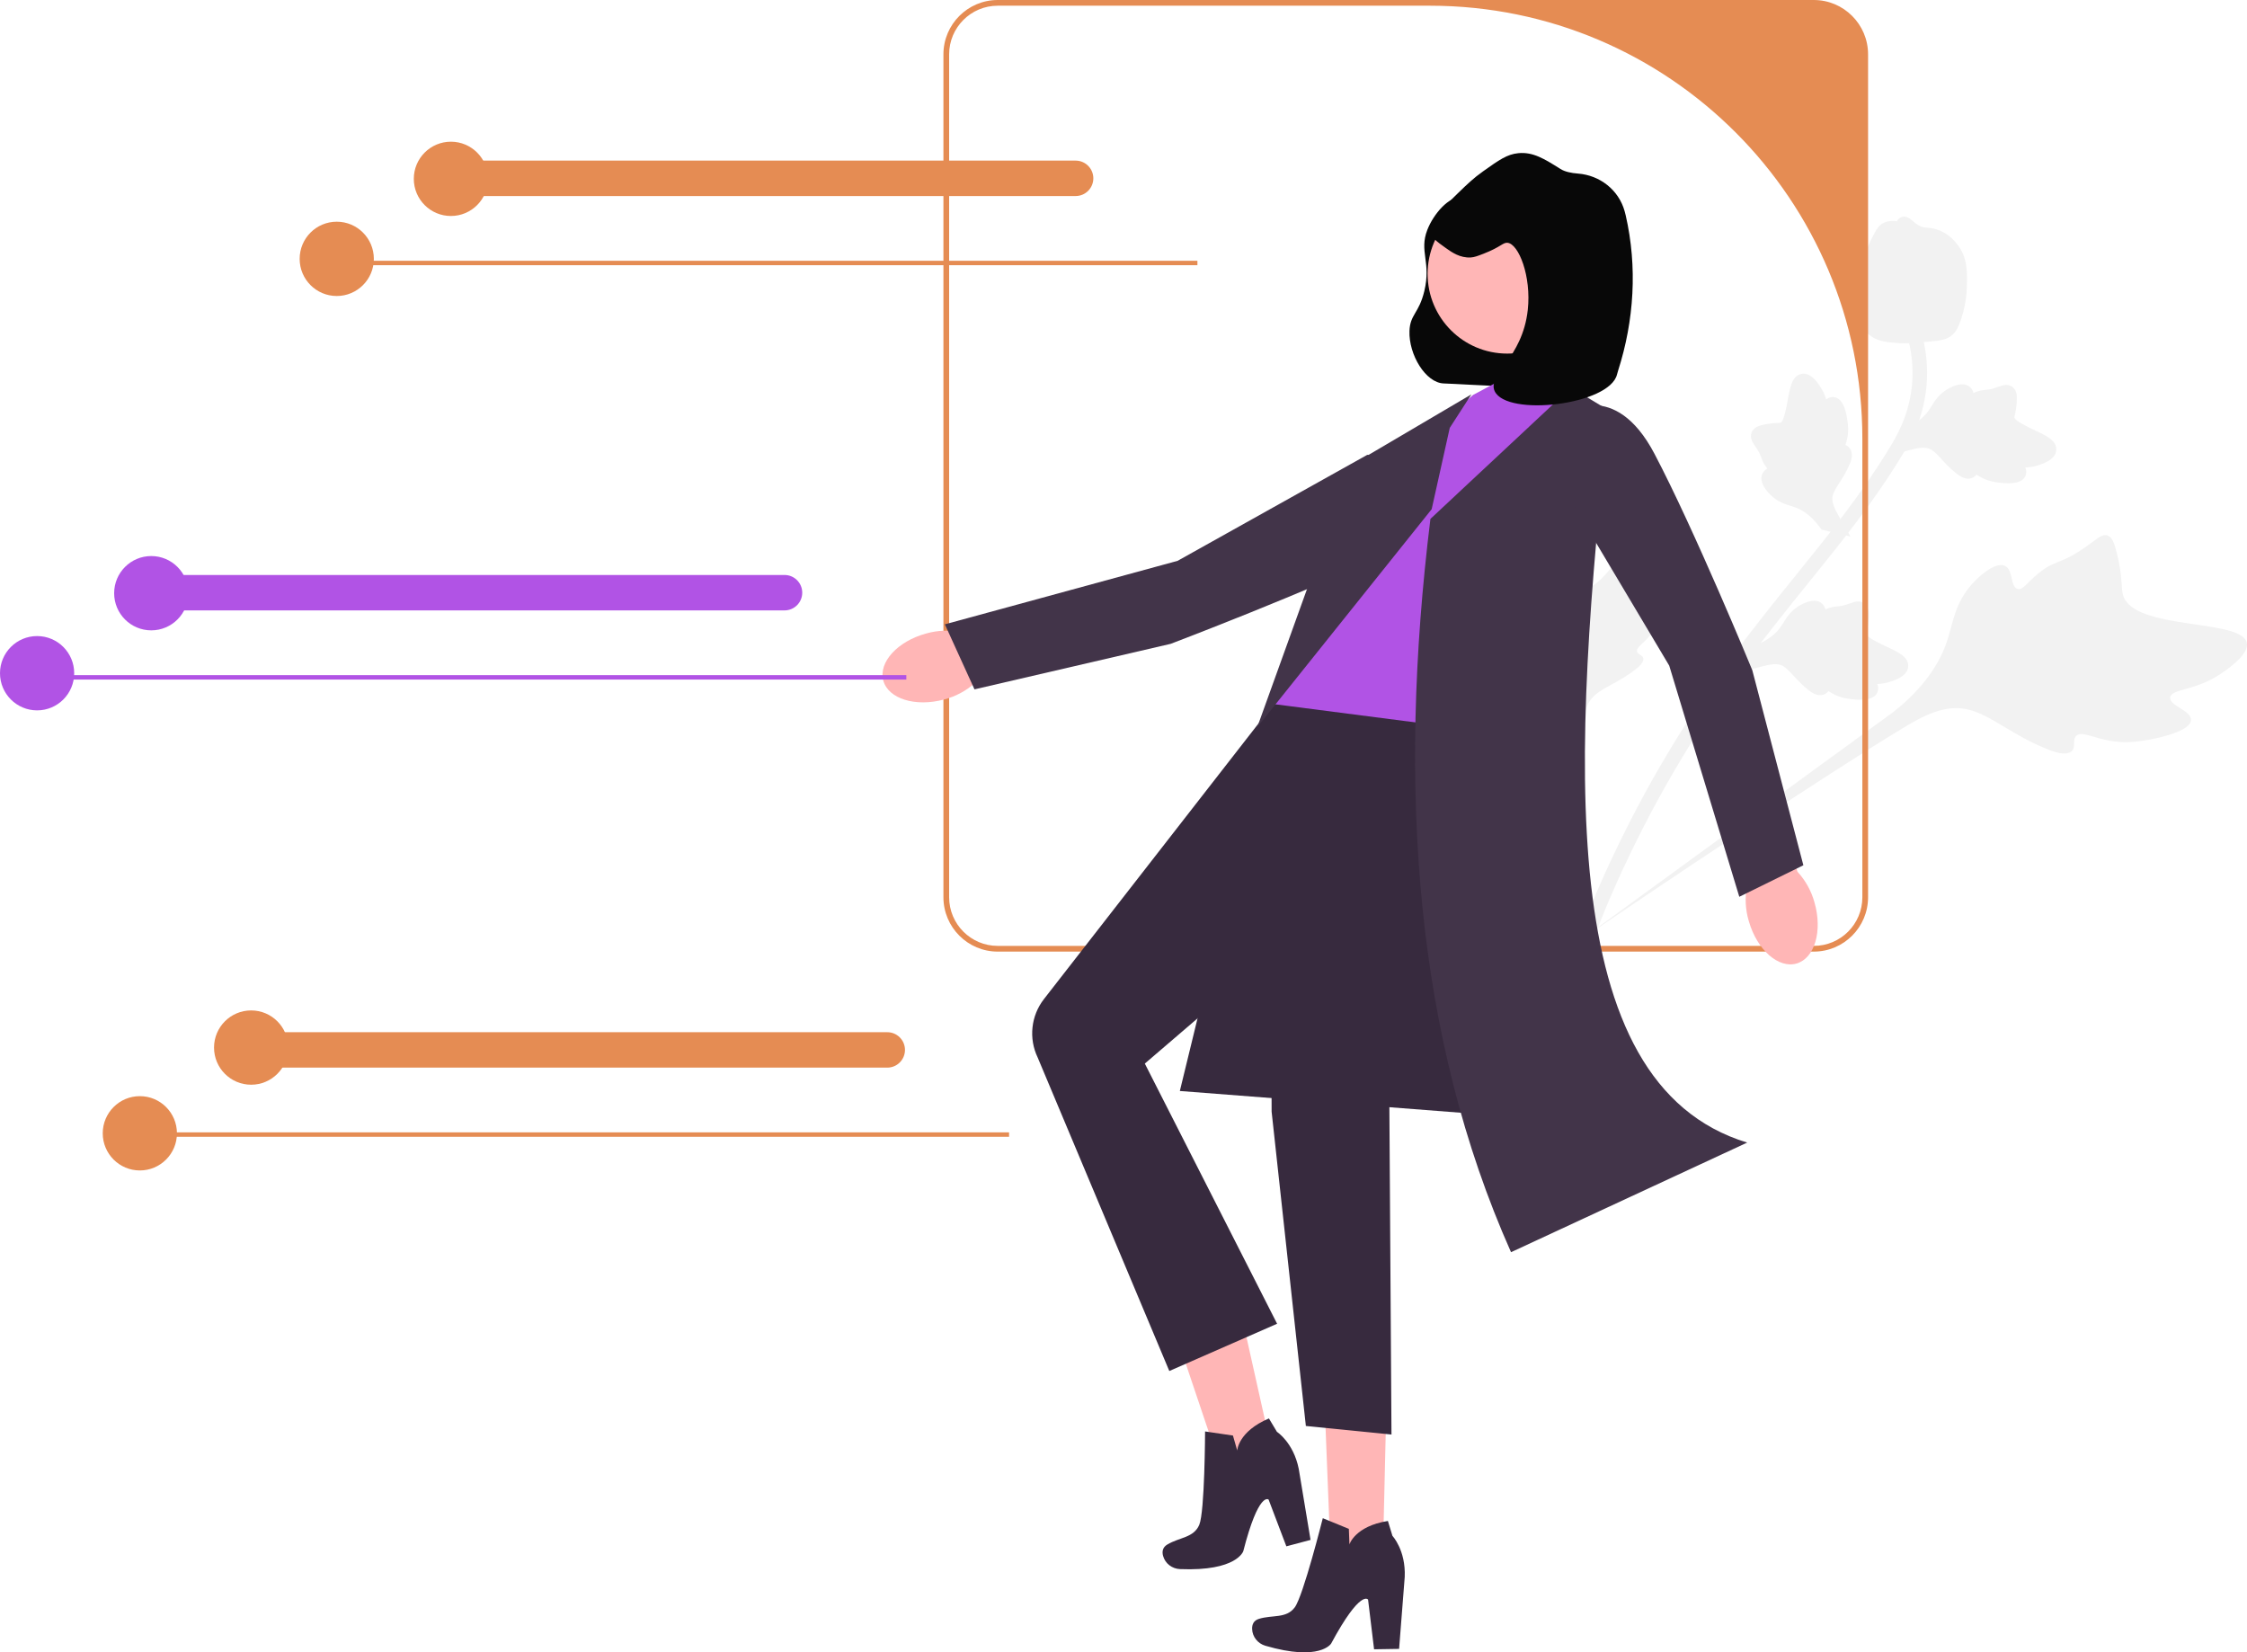 <svg width="529" height="389" viewBox="0 0 529 389" fill="none" xmlns="http://www.w3.org/2000/svg">
<g clip-path="url(#clip0_70_2449)">
<path d="M515.818 169.534C515.966 167.272 510.666 166.168 510.907 164.188C511.147 162.216 516.492 162.626 522.143 159.063C523.162 158.421 529.583 154.372 528.957 151.335C527.77 145.577 502.308 148.516 499.83 140.14C499.286 138.302 499.791 135.723 498.291 129.946C497.695 127.648 497.199 126.455 496.187 126.078C494.752 125.544 493.531 127.12 490.008 129.449C484.723 132.941 483.757 131.849 479.965 134.926C477.15 137.21 476.204 139.012 474.979 138.649C473.244 138.135 474.019 134.196 472.033 133.234C470.007 132.253 466.473 135.035 464.308 137.447C460.245 141.974 459.824 146.511 458.474 150.66C457.006 155.168 453.754 161.324 445.686 167.664L372.043 221.342C387.546 210.596 430.899 181.725 447.79 171.531C452.666 168.589 457.787 165.724 463.378 167.042C468.76 168.31 473.93 173.302 482.608 176.614C483.621 177.001 486.456 178.041 487.732 176.828C488.788 175.825 487.817 174.195 488.788 173.243C490.09 171.967 492.895 173.864 497.492 174.514C500.734 174.972 503.218 174.577 505.355 174.238C505.999 174.135 515.622 172.545 515.818 169.534Z" fill="#F2F2F2"/>
<path d="M391.387 139.044C390.321 138.319 388.251 140.604 387.35 139.915C386.453 139.228 388.196 136.719 388.08 132.914C388.059 132.228 387.928 127.904 386.258 127.335C383.094 126.257 377.187 139.619 372.367 138.42C371.309 138.157 370.191 137.165 366.926 136.235C365.628 135.865 364.9 135.765 364.424 136.153C363.748 136.705 364.168 137.759 364.293 140.163C364.479 143.768 363.665 143.927 364.08 146.679C364.387 148.721 364.997 149.706 364.465 150.203C363.713 150.908 362.006 149.39 360.962 150.089C359.896 150.801 360.24 153.341 360.798 155.101C361.844 158.404 363.947 159.92 365.59 161.781C367.376 163.803 369.456 167.177 370.235 172.971L375.297 224.652C374.503 213.932 372.861 184.296 372.738 173.053C372.703 169.808 372.776 166.465 375.035 164.097C377.21 161.818 381.148 160.718 385.275 157.408C385.757 157.022 387.085 155.929 386.859 154.951C386.672 154.143 385.592 154.15 385.406 153.398C385.157 152.39 386.896 151.559 388.541 149.487C389.7 148.026 390.224 146.691 390.674 145.543C390.81 145.197 392.807 140.009 391.387 139.044Z" fill="#F2F2F2"/>
<path d="M409.339 158.36L412.615 152.194L413.204 151.961C415.932 150.882 417.963 149.395 419.244 147.54C419.448 147.245 419.637 146.94 419.829 146.629C420.591 145.397 421.537 143.865 423.494 142.664C424.588 141.996 427.334 140.597 428.975 142.129C429.421 142.537 429.639 143.019 429.74 143.478C429.827 143.441 429.915 143.404 430.01 143.363C431.176 142.883 431.883 142.819 432.563 142.758C433.087 142.711 433.627 142.663 434.629 142.359C435.069 142.226 435.432 142.093 435.737 141.982C436.663 141.646 437.82 141.282 438.902 142.044C440.029 142.898 439.979 144.282 439.947 145.198C439.89 146.832 439.655 147.878 439.5 148.571C439.442 148.824 439.379 149.11 439.377 149.21C439.374 150.021 442.781 151.597 444.059 152.198C446.938 153.538 449.428 154.698 449.233 156.961C449.095 158.58 447.55 159.787 444.512 160.641C443.566 160.906 442.689 160.999 441.944 161.032C442.185 161.555 442.294 162.178 442.04 162.866C441.439 164.492 439.296 165.066 435.669 164.577C434.767 164.458 433.555 164.293 432.143 163.645C431.478 163.339 430.925 162.997 430.457 162.696C430.266 162.955 430.007 163.2 429.643 163.385C428.574 163.931 427.304 163.67 425.887 162.552C424.311 161.345 423.178 160.109 422.178 159.021C421.304 158.072 420.549 157.258 419.815 156.824C418.443 156.037 416.727 156.392 414.626 156.937L409.339 158.36Z" fill="#F2F2F2"/>
<path d="M435.631 126.303L428.844 124.694L428.469 124.182C426.735 121.814 424.783 120.223 422.666 119.453C422.33 119.331 421.987 119.225 421.638 119.118C420.254 118.693 418.534 118.164 416.878 116.573C415.956 115.684 413.908 113.379 414.971 111.4C415.252 110.865 415.662 110.532 416.08 110.317C416.022 110.243 415.964 110.167 415.9 110.085C415.141 109.078 414.9 108.409 414.669 107.765C414.49 107.27 414.307 106.76 413.759 105.865C413.519 105.473 413.299 105.156 413.113 104.888C412.554 104.077 411.909 103.048 412.371 101.807C412.91 100.499 414.259 100.196 415.152 99.995C416.746 99.635 417.815 99.597 418.525 99.572C418.784 99.564 419.076 99.553 419.173 99.529C419.957 99.326 420.616 95.627 420.872 94.236C421.436 91.108 421.925 88.402 424.16 88.017C425.76 87.74 427.317 88.93 428.912 91.656C429.408 92.506 429.721 93.332 429.942 94.045C430.386 93.679 430.96 93.415 431.689 93.486C433.413 93.656 434.51 95.586 434.958 99.223C435.072 100.127 435.22 101.342 434.952 102.875C434.825 103.597 434.635 104.219 434.463 104.748C434.762 104.868 435.064 105.056 435.335 105.362C436.134 106.259 436.203 107.555 435.483 109.212C434.717 111.044 433.81 112.455 433.013 113.699C432.318 114.787 431.723 115.725 431.49 116.546C431.078 118.074 431.856 119.646 432.915 121.543L435.631 126.303Z" fill="#F2F2F2"/>
<path d="M444.198 107.395L447.474 101.229L448.064 100.996C450.791 99.918 452.822 98.43 454.104 96.575C454.307 96.281 454.496 95.975 454.688 95.664C455.45 94.432 456.397 92.9 458.354 91.699C459.447 91.031 462.193 89.632 463.835 91.165C464.28 91.572 464.498 92.054 464.599 92.514C464.686 92.476 464.775 92.439 464.869 92.398C466.035 91.918 466.742 91.855 467.423 91.793C467.946 91.746 468.486 91.698 469.489 91.394C469.928 91.261 470.291 91.128 470.597 91.017C471.522 90.681 472.68 90.317 473.761 91.079C474.888 91.933 474.839 93.317 474.806 94.233C474.749 95.867 474.515 96.913 474.359 97.606C474.302 97.859 474.238 98.145 474.236 98.245C474.234 99.056 477.64 100.632 478.919 101.233C481.797 102.573 484.287 103.733 484.093 105.996C483.954 107.616 482.409 108.822 479.371 109.676C478.425 109.941 477.548 110.034 476.803 110.067C477.044 110.59 477.153 111.213 476.9 111.901C476.298 113.527 474.156 114.101 470.529 113.612C469.626 113.493 468.415 113.328 467.002 112.68C466.337 112.374 465.784 112.032 465.316 111.731C465.125 111.99 464.866 112.235 464.502 112.42C463.433 112.966 462.164 112.705 460.746 111.587C459.17 110.38 458.038 109.144 457.037 108.056C456.163 107.107 455.408 106.293 454.674 105.859C453.302 105.072 451.587 105.427 449.486 105.972L444.198 107.395Z" fill="#F2F2F2"/>
<path d="M374.021 222.562L373.337 220.988L371.831 220.19C371.897 220.045 372.026 219.694 372.231 219.148C373.357 216.159 376.779 207.059 383.582 193.697C388.331 184.37 393.727 175.133 399.62 166.237C405.524 157.328 410.508 150.936 414.513 145.798C417.534 141.924 420.477 138.279 423.347 134.731C431.009 125.249 438.245 116.291 444.859 105.415C446.336 102.988 449.41 97.934 450.113 90.796C450.521 86.656 450.076 82.427 448.786 78.228L452.064 77.218C453.485 81.857 453.976 86.54 453.524 91.137C452.743 99.051 449.395 104.557 447.786 107.203C441.055 118.271 433.748 127.314 426.011 136.888C423.154 140.424 420.223 144.052 417.214 147.911C413.246 153.001 408.305 159.337 402.478 168.132C396.653 176.921 391.325 186.046 386.634 195.255C379.918 208.449 376.547 217.413 375.44 220.358C374.847 221.93 374.723 222.259 374.021 222.562Z" fill="#F2F2F2"/>
<path d="M440.523 79.17C440.407 79.09 440.291 79.007 440.178 78.917C437.859 77.136 436.617 74.163 436.483 70.083C436.424 68.165 436.943 66.38 437.978 62.821C438.136 62.272 438.973 59.507 440.676 56.08C441.787 53.841 442.408 53.011 443.329 52.534C444.352 52.001 445.479 51.913 446.567 52.078C446.717 51.782 446.937 51.523 447.249 51.319C448.538 50.468 449.714 51.502 450.356 52.052C450.676 52.337 451.074 52.695 451.563 52.994C452.33 53.467 452.881 53.52 453.713 53.603C454.509 53.681 455.498 53.779 456.715 54.293C459.12 55.296 460.474 57.103 460.921 57.698C463.282 60.815 463.161 64.23 463.021 68.183C462.99 68.975 462.808 71.807 461.709 75.107C460.916 77.488 460.23 78.318 459.609 78.859C458.336 79.972 456.985 80.183 453.73 80.461C450.328 80.756 448.622 80.902 447.31 80.803C444.261 80.567 442.345 80.42 440.523 79.17Z" fill="#F2F2F2"/>
<path d="M427.012 0H234.885C227.837 0 222.106 5.739 222.106 12.796V211.235C222.106 218.292 227.837 224.031 234.885 224.031H427.012C434.06 224.031 439.791 218.292 439.791 211.235V12.796C439.791 5.739 434.06 0 427.012 0ZM438.447 211.235C438.447 217.558 433.327 222.685 427.012 222.685H234.885C228.57 222.685 223.45 217.558 223.45 211.235V12.796C223.45 6.472 228.57 1.346 234.885 1.346H336.654C392.873 1.346 438.447 46.981 438.447 103.275V211.235Z" fill="#E58C53"/>
<path d="M218.04 149.142C211.306 150.964 206.787 155.921 207.946 160.212C209.105 164.503 215.503 166.503 222.239 164.679C224.94 163.987 227.436 162.658 229.518 160.802L257.953 152.719L253.88 139.438L226.281 148.817C223.548 148.265 220.722 148.376 218.04 149.142Z" fill="#FFB6B6"/>
<path d="M337.197 109.298C337.197 109.298 345.225 121.091 327.132 129.986C309.04 138.882 275.596 151.578 275.596 151.578L229.418 162.291L222.445 146.982L277.239 132.033L321.889 107.082L337.197 109.298Z" fill="#423449"/>
<path d="M331.826 77.911C331.62 83.501 335.639 90.136 339.888 90.272C345 90.436 369.163 92.16 369.94 90.153C375.334 76.219 349.933 47.315 344.208 46.481C341.131 46.033 337.447 50.457 336.03 54.109C334.045 59.226 336.975 61.639 335.321 68.534C334.06 73.791 331.969 74.003 331.826 77.911Z" fill="#080808"/>
<path d="M289.764 298.264L272.805 302.155L289.846 352.788L301.338 350.151L289.764 298.264Z" fill="#FFB6B6"/>
<path d="M283.704 336.998L290.264 337.961L291.275 341.479C291.275 341.479 291.493 337.004 298.738 333.937L300.621 337.086C300.621 337.086 304.499 339.585 305.752 345.778L308.535 362.531L302.84 364.044L298.661 353.038C298.661 353.038 296.362 350.933 292.704 365.171C292.704 365.171 291.223 369.957 277.786 369.402C275.939 369.326 274.314 368.092 273.821 366.308C273.549 365.324 273.67 364.306 274.804 363.624C277.691 361.888 281.048 362.051 282.343 358.965C283.638 355.88 283.704 336.998 283.704 336.998Z" fill="#372A3E"/>
<path d="M326.609 321.283L311.464 320.909L313.585 374.225L325.373 374.435L326.609 321.283Z" fill="#FFB6B6"/>
<path d="M311.418 357.419L317.553 359.934L317.689 363.593C317.689 363.593 318.977 359.302 326.745 358.071L327.816 361.581C327.816 361.581 330.98 364.941 330.708 371.254L329.383 388.185L323.492 388.281L322.08 376.592C322.08 376.592 320.354 373.994 313.382 386.933C313.382 386.933 310.795 391.221 297.886 387.445C296.112 386.926 294.831 385.337 294.781 383.487C294.754 382.466 295.115 381.507 296.38 381.118C299.599 380.129 302.819 381.096 304.817 378.413C306.816 375.73 311.418 357.419 311.418 357.419Z" fill="#372A3E"/>
<path d="M357.86 263.048L277.764 256.843L300.304 164.316L354.232 156.536L357.86 263.048Z" fill="#372A3E"/>
<path d="M346.814 92.971L363.69 83.968L377.318 100.081L349.933 187.97L299.839 165.759L337.887 100.626L346.814 92.971Z" fill="#B153E5"/>
<path d="M348.953 172.101C348.953 172.101 354.327 199.849 337.686 214.27L332.592 230.487L327.092 260.419L327.589 337.728L307.433 335.709L299.371 261.708L299.275 224.878L269.519 250.394L300.661 311.641L275.285 322.768L244.293 248.959C242.139 244.463 242.714 239.134 245.775 235.202L299.839 165.759L348.953 172.101Z" fill="#372A3E"/>
<path d="M369.846 91.248L336.758 122.158C328.927 185.788 333.202 244.215 355.733 294.797L411.335 268.992C365.487 255.068 369.983 178.611 378.879 96.689L369.846 91.248Z" fill="#423449"/>
<path d="M341.311 100.728L346.401 92.841L318.249 109.415L295.987 171.189L337.053 119.873L341.311 100.728Z" fill="#423449"/>
<path d="M411.733 216.924C413.674 223.633 418.704 228.069 422.967 226.831C427.231 225.594 429.114 219.153 427.172 212.442C426.433 209.75 425.061 207.275 423.171 205.223L414.591 176.9L401.403 181.215L411.262 208.679C410.759 211.425 410.921 214.252 411.733 216.924Z" fill="#FFB6B6"/>
<path d="M368.561 97.348C368.561 97.348 380.102 88.974 389.502 106.828C398.902 124.681 412.537 157.792 412.537 157.792L424.558 203.704L409.476 211.124L392.979 156.709L366.788 112.734L368.561 97.348Z" fill="#423449"/>
<path d="M354.838 83.244C365.189 83.244 373.58 74.841 373.58 64.477C373.58 54.112 365.189 45.709 354.838 45.709C344.487 45.709 336.096 54.112 336.096 64.477C336.096 74.841 344.487 83.244 354.838 83.244Z" fill="#FFB6B6"/>
<path d="M354.9 57.155C353.845 57.05 353.302 58.167 349.273 59.726C347.846 60.278 347.115 60.555 346.277 60.609C343.728 60.773 341.748 59.364 340.424 58.422C338.272 56.891 336.886 55.904 336.615 54.327C336.262 52.27 338.588 49.971 343.256 45.458C345.541 43.248 346.934 41.912 349.17 40.323C352.922 37.658 354.797 36.325 357.426 36.064C360.909 35.718 363.556 37.382 367.377 39.783C368.409 40.431 369.897 40.743 371.474 40.862C376.638 41.251 381.065 44.698 382.47 49.689C382.577 50.071 382.667 50.416 382.735 50.711C385.507 62.83 384.733 75.435 380.939 87.274C380.837 87.592 380.752 87.889 380.686 88.159C378.923 95.369 354.714 98.179 351.883 92.084C350.099 88.246 358.433 84.406 359.677 72.962C360.543 64.996 357.531 57.414 354.9 57.155Z" fill="#080808"/>
<path d="M281.902 61.392H78.83V62.434H281.902V61.392Z" fill="#E58C53"/>
<path d="M253.234 46.152H107.499C105.203 46.152 103.335 44.281 103.335 41.982C103.335 39.683 105.203 37.813 107.499 37.813H253.234C255.53 37.813 257.398 39.683 257.398 41.982C257.398 44.281 255.53 46.152 253.234 46.152Z" fill="#E58C53"/>
<path d="M79.28 69.687C84.104 69.687 88.014 65.771 88.014 60.941C88.014 56.111 84.104 52.195 79.28 52.195C74.456 52.195 70.546 56.111 70.546 60.941C70.546 65.771 74.456 69.687 79.28 69.687Z" fill="#E58C53"/>
<path d="M106.155 50.849C110.978 50.849 114.889 46.934 114.889 42.104C114.889 37.273 110.978 33.358 106.155 33.358C101.331 33.358 97.42 37.273 97.42 42.104C97.42 46.934 101.331 50.849 106.155 50.849Z" fill="#E58C53"/>
<path d="M213.372 158.943H10.3V159.985H213.372V158.943Z" fill="#B153E5"/>
<path d="M184.704 143.703H38.968C36.673 143.703 34.805 141.832 34.805 139.533C34.805 137.234 36.673 135.364 38.968 135.364H184.704C186.999 135.364 188.867 137.234 188.867 139.533C188.867 141.832 186.999 143.703 184.704 143.703Z" fill="#B153E5"/>
<path d="M8.734 167.238C13.558 167.238 17.468 163.322 17.468 158.492C17.468 153.662 13.558 149.746 8.734 149.746C3.91 149.746 0 153.662 0 158.492C0 163.322 3.91 167.238 8.734 167.238Z" fill="#B153E5"/>
<path d="M35.609 148.4C40.433 148.4 44.343 144.485 44.343 139.654C44.343 134.824 40.433 130.908 35.609 130.908C30.785 130.908 26.875 134.824 26.875 139.654C26.875 144.485 30.785 148.4 35.609 148.4Z" fill="#B153E5"/>
<path d="M237.559 266.585H34.487V267.627H237.559V266.585Z" fill="#E58C53"/>
<path d="M208.891 251.345H63.156C60.86 251.345 58.992 249.475 58.992 247.176C58.992 244.877 60.86 243.006 63.156 243.006H208.891C211.187 243.006 213.055 244.877 213.055 247.176C213.055 249.475 211.187 251.345 208.891 251.345Z" fill="#E58C53"/>
<path d="M59.124 255.37C63.948 255.37 67.858 251.454 67.858 246.624C67.858 241.794 63.948 237.878 59.124 237.878C54.3 237.878 50.39 241.794 50.39 246.624C50.39 251.454 54.3 255.37 59.124 255.37Z" fill="#E58C53"/>
<path d="M32.921 275.553C37.745 275.553 41.656 271.637 41.656 266.807C41.656 261.977 37.745 258.061 32.921 258.061C28.098 258.061 24.187 261.977 24.187 266.807C24.187 271.637 28.098 275.553 32.921 275.553Z" fill="#E58C53"/>
</g>
<defs>
<clipPath id="clip0_70_2449">
<rect width="529" height="389" fill="white"/>
</clipPath>
</defs>
</svg>
